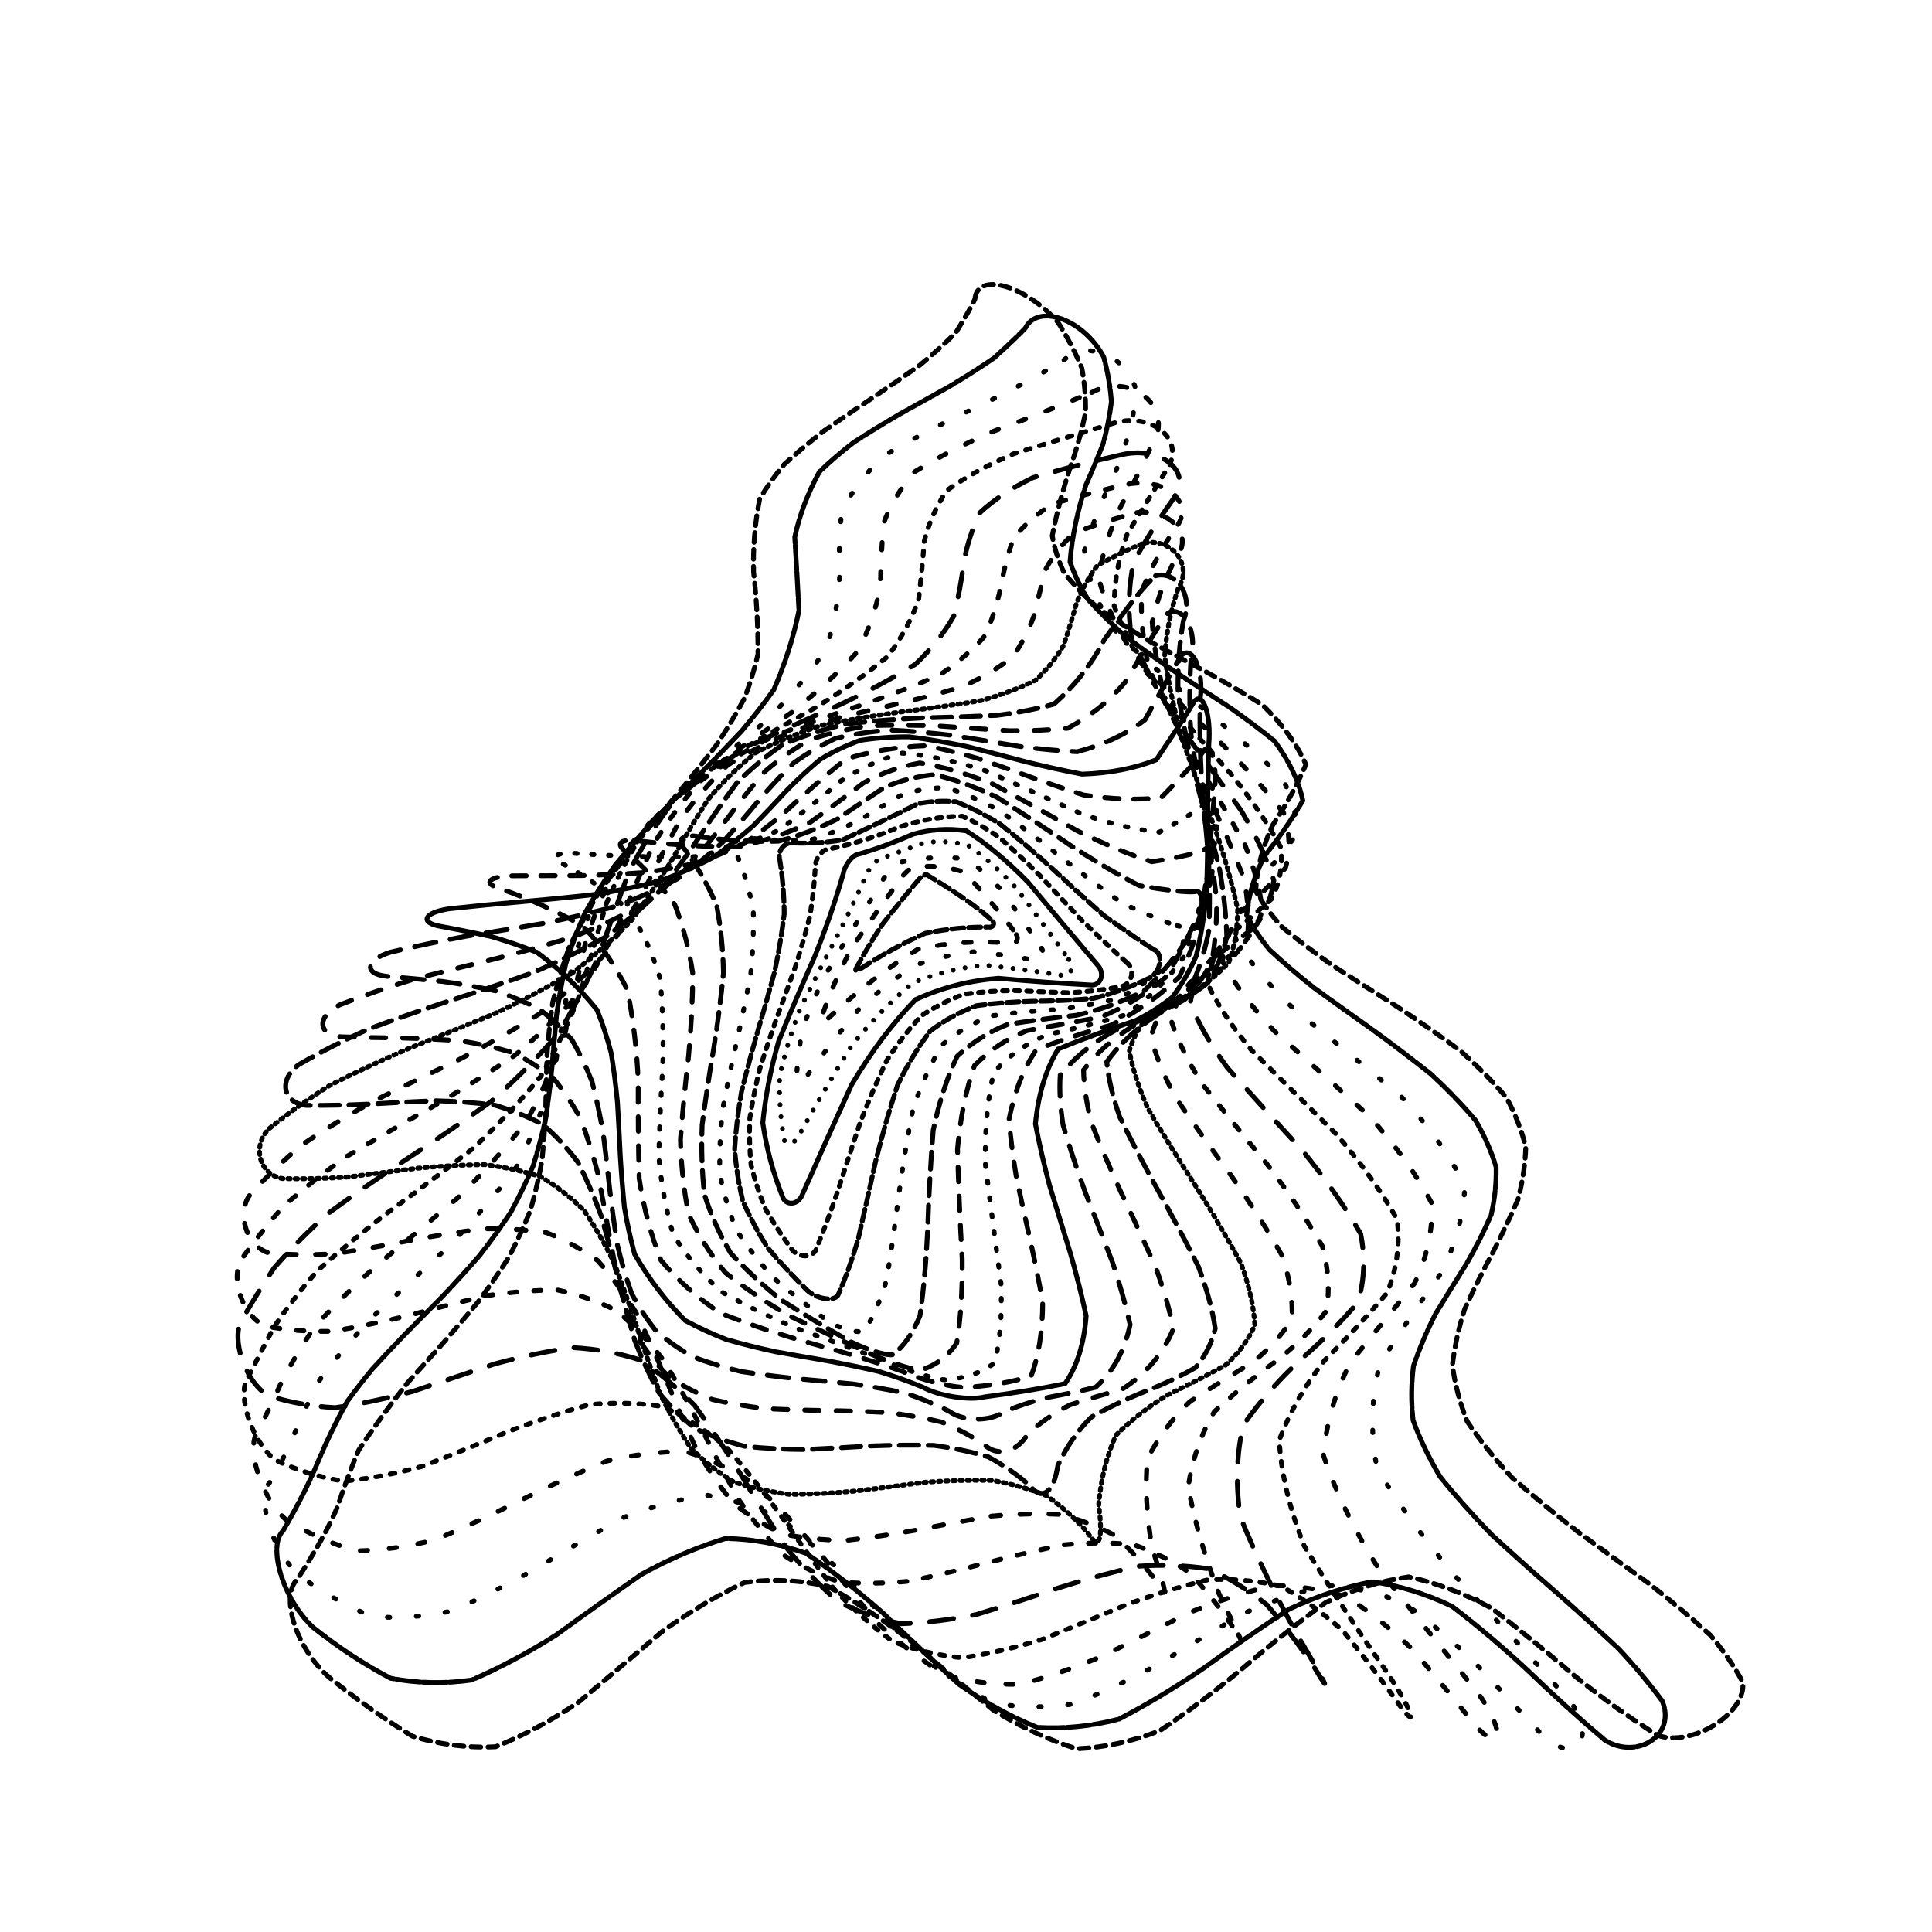 <svg xmlns="http://www.w3.org/2000/svg" version="1.1" xmlns:xlink="http://www.w3.org/1999/xlink" xmlns:svgjs="http://svgjs.dev/svgjs" viewBox="0 0 800 800"><defs><linearGradient x1="50%" y1="0%" x2="50%" y2="100%" id="ccchaos-grad"><stop stop-color="hsl(206, 75%, 49%)" stop-opacity="1" offset="0%"></stop><stop stop-color="hsl(331, 90%, 56%)" stop-opacity="1" offset="100%"></stop></linearGradient></defs><g stroke-width="2" stroke="url(#ccchaos-grad)" fill="none" stroke-linecap="round"><path d="M403.7 123.82C404.63 112.44 424.68 118.09 438.15 133.55Q444.12 143.06 447.97 152.45 449.7 161.71 449.48 170.83 447.68 179.79 444.83 188.58 438.94 205.49 435.71 221.82 437.04 229.63 440.65 237.24 446.61 244.65 454.8 251.87 464.91 258.91 476.41 265.77 488.67 272.48 500.96 279.04 512.53 285.48 522.7 291.82 535.45 304.26 540.75 316.6 535.47 329.06 526.96 341.74 520.68 355.08 519.96 368.95 524.01 376.27 530.82 383.82 540.21 391.64 551.73 399.74 564.75 408.12 578.47 416.79 592.04 425.76 604.6 435.03 615.38 444.59 623.73 454.45 629.26 464.59 631.79 474.99 631.45 485.64 628.6 496.53 623.84 507.62 617.98 518.9 611.91 530.32 606.56 541.87 602.81 553.51 601.41 565.21 602.89 576.92 607.54 588.61 615.36 600.25 626.05 611.8 639.06 623.21 653.62 634.46 668.78 645.5 683.58 656.31 697.02 666.86 708.25 677.11 716.61 687.03 721.67 696.62C723.01 709.77 700.4 723.48 686.46 718.58Q669.27 707.94 652.08 694 634.89 679.16 617.7 665.96 600.52 656.69 583.33 652.95 566.14 655.38 548.95 663.56 531.76 676.09 514.58 690.79 497.39 705.14 480.2 716.67 463.01 723.38 445.83 724.12 428.64 718.76 411.45 708.23 394.26 694.34 377.07 679.48 359.89 666.23 342.7 656.85 325.51 652.97 308.32 655.26 291.14 663.32 273.95 675.77 256.76 690.45 239.57 704.84 222.39 716.45 205.2 723.29 188.01 724.17 170.82 718.95 153.64 708.52 136.45 694.68C122.51 682.58 115.87 660.93 123.11 653.92Q134.38 636.72 139.75 623.95 143.44 612.64 148.48 600.57 157.35 587.04 168.79 572.55 175.75 564.73 183.1 556.57 190.56 548.08 197.83 539.26 204.6 530.13 210.62 520.71 215.69 511 219.68 501.03 222.58 490.82 224.45 480.4 225.49 469.79 225.95 459.03 226.16 448.14 226.48 437.15 227.28 426.09 228.88 415 231.55 403.91 235.47 392.84 240.7 381.83 247.18 370.9 254.75 360.09 263.11 349.4 271.9 338.87 280.72 328.52 289.13 318.36 296.73 308.41 303.18 298.68 308.25 289.17 311.8 279.9 313.86 270.87 313.92 253.63 312.06 237.06 311.6 221.55 314.58 206.57 318.81 199.36 324.75 192.27 332.3 185.3 341.18 178.41 350.99 171.58 361.23 164.79 371.35 158.03 380.81 151.27 389.11 144.48 395.84 137.66 402.22 127.29 403.7 123.82" stroke-dasharray="4 3" transform="rotate(0, 400, 400)" opacity="0.05"></path><path d="M405.87 134.82C410.4 123.94 429.92 129.54 439.11 144.47Q442.32 153.65 443.6 162.72 443.16 171.68 441.35 180.5 438.62 189.17 435.54 197.68 431.37 214.09 431.16 229.95 434.32 237.55 439.64 244.96 447.04 252.18 456.27 259.21 466.92 266.07 478.46 272.75 490.25 279.28 501.66 285.66 512.04 291.91 520.85 298.05 531 310.03 534.3 321.86 528.5 333.66 520.26 345.6 514.71 357.99 514.45 370.81 518.38 377.53 524.86 384.44 533.7 391.58 544.53 398.96 556.81 406.59 569.85 414.49 582.92 422.66 595.24 431.1 606.1 439.82 614.91 448.83 621.23 458.11 624.84 467.66 625.74 477.48 624.16 487.54 620.53 497.83 615.47 508.34 609.73 519.05 604.13 529.92 599.48 540.94 596.51 552.08 595.86 563.3 597.92 574.59 602.92 585.89 610.79 597.19 621.25 608.44 633.79 619.62 647.71 630.69 662.21 641.61 676.39 652.36 689.41 662.91 700.48 673.22 709 683.26C716 697.21 700.14 708.4 686.53 701.16Q669.75 688.92 652.97 674.88 636.19 661.28 619.41 650.29 602.63 643.67 585.85 642.46 569.07 646.87 552.29 656.18 535.51 668.92 518.73 683.05 501.95 696.31 485.17 706.6 468.39 712.26 451.61 712.4 434.83 706.99 418.05 696.9 401.27 683.73 384.49 669.59 367.71 656.73 350.92 647.21 334.14 642.55 317.36 643.48 300.58 649.86 283.8 660.68 267.02 674.2 250.24 688.27 233.46 700.64 216.68 709.34 199.9 712.98 183.12 710.99 166.34 703.67 149.56 692.19C135.95 681.08 128.48 659.92 134.37 653.25Q142.85 635.98 147.1 622.77 151.19 610.79 157.08 597.98 161.39 591.05 166.55 583.81 172.5 576.25 179.1 568.39 186.15 560.21 193.41 551.73 200.6 542.95 207.45 533.89 213.7 524.57 219.14 515 223.61 505.2 227.03 495.2 229.44 485.01 230.92 474.67 231.66 464.2 231.94 453.62 232.04 442.98 232.3 432.28 233.06 421.57 234.6 410.87 237.17 400.2 240.92 389.59 245.9 379.08 252.07 368.67 259.29 358.39 267.31 348.27 275.8 338.31 284.41 328.54 292.73 318.97 300.4 309.6 307.09 300.45 312.54 291.51 318.55 274.43 320.63 258.01 318.73 242.63 316.76 227.81 318.77 213.8 325.03 200.18 330.94 193.55 338.35 186.99 346.98 180.48 356.49 174.01 366.42 167.55 376.28 161.09 385.57 154.6 393.84 148.07 403.28 138.15 405.87 134.82" stroke-dasharray="10 1" transform="rotate(4.04, 400, 400)" opacity="0.09"></path><path d="M404.91 145.86C413.04 135.44 431.87 140.98 436.69 155.38Q436.71 172.99 432.17 190.15 426.72 206.76 424.38 222.75 428.36 238.06 440.04 252.64 458.44 266.52 480.49 279.7 501.89 292.26 518.4 304.29 527.17 315.89 527.63 327.22 521.78 338.43 513.6 349.7 507.92 361.21 508.93 373.13 518.89 385.62 537.36 398.85 561.27 412.94 585.78 427.99 605.77 444.06 617.33 461.18 619.08 479.33 612.59 498.45 602.01 518.45 592.87 539.18 590.36 560.47 597.8 582.12 615.5 603.91 640.66 625.59 668.1 646.93 691.83 667.69C703.72 682.15 694.99 691.19 681.81 682.34Q665.56 669.43 649.31 656.08 633.06 644.27 616.81 635.74 600.57 631.74 584.32 632.86 568.07 638.94 551.82 649.07 535.57 661.78 519.32 675.18 503.08 687.31 486.83 696.38 470.58 701.06 454.33 700.65 438.08 695.22 421.83 685.56 405.58 673.1 389.34 659.68 373.09 647.26 356.84 637.68 340.59 632.34 324.34 632.04 308.09 636.81 291.84 645.96 275.6 658.14 259.35 671.55 243.1 684.22 226.85 694.28 210.6 700.27 194.35 701.28 178.1 697.18 161.85 688.56C148.67 679.11 140.1 659 144.57 652.3Q148.8 642.47 151.63 631.85 154.5 620.29 158.99 607.65 166.28 593.87 176.74 578.91 189.75 562.8 203.82 545.61 217 527.42 227.49 508.38 234.24 488.65 237.29 468.41 237.89 447.87 238.13 427.22 240.34 406.67 246.37 386.39 256.97 366.56 271.5 347.31 288.03 328.76 303.91 311 316.56 294.06 324.28 277.95 326.82 262.66 325.56 248.13 323.11 234.28 322.59 221 326.65 208.16 336.62 195.63 352.06 183.28 370.8 170.95 389.56 158.52 404.91 145.86 404.91 145.86 404.91 145.86" stroke-dasharray="1 11" transform="rotate(8.08, 400, 400)" opacity="0.13"></path><path d="M401.04 156.89C412.18 146.96 430.18 152.42 431.17 166.27Q428.08 183.23 422.88 199.77 419.08 215.81 419.9 231.28 427.36 246.11 441.67 260.27 461.07 273.76 482.32 286.6 501.56 298.82 515.36 310.5 521.74 321.73 520.79 332.64 514.64 343.35 507 354.02 502.07 364.79 503.42 375.84 512.94 387.32 530.24 399.38 552.73 412.14 576.29 425.73 596.36 440.21 609.29 455.65 613.33 472.07 609.2 489.45 599.96 507.74 590.19 526.86 584.72 546.68 587.28 567.06 599.44 587.82 620.06 608.77 645.62 629.69 671.1 650.37C686.49 664.98 684.23 672.36 671.6 662.69Q656.01 649.98 640.43 638 624.84 628.38 609.26 622.42 593.67 620.92 578.08 624.1 562.5 631.52 546.91 642.17 531.33 654.61 515.74 667.17 500.16 678.13 484.57 686.03 468.98 689.78 453.4 688.88 437.81 683.45 422.23 674.23 406.64 662.47 391.06 649.75 375.47 637.8 359.88 628.24 344.3 622.35 328.71 620.94 313.13 624.2 297.54 631.68 281.95 642.38 266.37 654.84 250.78 667.39 235.2 678.31 219.61 686.13 204.02 689.8 188.44 688.82 172.85 683.32C160.21 676.03 150.53 657.42 153.63 650.4Q156.54 639.95 158.92 628.57 162.21 616.17 167.7 602.69 176.14 588.11 187.43 572.48 200.65 555.84 214.23 538.28 226.39 519.95 235.64 500.97 241.27 481.52 243.56 461.77 243.8 441.9 243.94 422.1 246.06 402.52 251.82 383.32 261.87 364.63 275.67 346.57 291.58 329.22 307.25 312.62 320.3 296.81 328.97 281.78 332.71 267.48 332.33 253.87 329.89 240.85 328.11 228.33 329.64 216.2 336.3 204.32 348.51 192.57 365.11 180.82 383.66 168.97 401.04 156.89 401.04 156.89 401.04 156.89" stroke-dasharray="3 9" transform="rotate(12.12, 400, 400)" opacity="0.16"></path><path d="M394.91 167.93C408.01 158.49 425.05 163.86 423.26 177.15Q418.71 193.45 414.36 209.37 413.19 224.83 417.45 239.76 428.05 254.11 444.26 267.84 463.88 280.95 483.76 293.43 500.56 305.32 511.69 316.67 515.92 327.56 513.8 338.08 507.53 348.35 500.47 358.48 496.27 368.63 497.92 378.92 506.99 389.49 523.15 400.5 544.24 412.06 566.74 424.29 586.71 437.29 600.72 451.13 606.86 465.85 605.16 481.48 597.71 498.01 588.14 515.4 580.71 533.57 579.21 552.43 586.01 571.84 601.36 591.66 623.31 611.73 648.17 631.85C665.3 646.26 668.04 652.48 656.04 642.75Q641.23 631.02 626.43 620.94 611.62 613.76 596.82 610.36 582.01 611.17 567.21 616.09 552.4 624.51 537.6 635.38 522.79 647.36 507.99 658.96 493.19 668.75 478.38 675.51 463.58 678.4 448.77 677.07 433.97 671.68 419.16 662.89 404.36 651.81 389.55 639.79 374.75 628.34 359.95 618.86 345.14 612.54 330.34 610.16 315.53 612.01 300.73 617.87 285.92 627 271.12 638.28 256.32 650.3 241.51 661.59 226.71 670.73 211.9 676.6 197.1 678.47 182.3 676.1C170.29 671.26 159.7 654.52 161.72 646.98Q163.86 635.7 166.36 623.45 170.49 610.2 177.17 595.93 186.69 580.69 198.59 564.53 211.74 547.56 224.59 529.87 235.59 511.6 243.58 492.91 248.14 473.94 249.74 454.86 249.67 435.83 249.73 416.99 251.79 398.48 257.27 380.43 266.77 362.94 279.84 346.09 295.08 329.93 310.44 314.49 323.75 299.79 333.28 285.79 338.22 272.46 338.93 259.73 336.91 247.53 334.44 235.75 333.98 224.29 337.6 213.04 346.36 201.89 360.01 190.72 377.01 179.43 394.91 167.93 394.91 167.93 394.91 167.93" stroke-dasharray="2 4" transform="rotate(16.16, 400, 400)" opacity="0.20"></path><path d="M387.47 179C401.27 170.01 417.26 175.28 414.01 188.03Q409.64 203.67 407.39 218.96 409.44 233.83 417.06 248.21 430.2 262.07 447.51 275.36 466.61 288.07 484.62 300.19 498.85 311.75 507.41 322.78 509.73 333.35 506.68 343.52 500.44 353.4 494.01 363.07 490.5 372.66 492.42 382.29 501.05 392.08 516.11 402.16 535.81 412.65 557.19 423.66 576.83 435.3 591.66 447.64 599.65 460.75 600.34 474.68 595.01 489.46 586.36 505.06 577.97 521.47 573.41 538.63 575.44 556.45 585.32 574.84 602.49 593.67 624.63 612.8C641.69 626.66 647.43 632.24 636.13 623.15Q622.19 613.04 608.25 605.22 594.31 600.55 580.38 599.59 566.44 602.42 552.5 608.73 538.57 617.82 524.63 628.64 510.69 639.98 496.75 650.55 482.82 659.17 468.88 664.85 454.94 666.96 441.01 665.25 427.07 659.92 413.13 651.57 399.19 641.15 385.26 629.83 371.32 618.89 357.38 609.57 343.45 602.93 329.51 599.71 315.57 600.27 301.63 604.57 287.7 612.09 273.76 622.01 259.82 633.19 245.89 644.38 231.95 654.3 218.01 661.84 204.08 666.15 190.14 666.73C178.84 664.41 167.77 649.74 169.14 641.56Q171.13 629.4 174.28 616.3 179.56 602.27 187.47 587.37 197.91 571.65 210.12 555.19 222.9 538.11 234.81 520.53 244.56 502.57 251.28 484.38 254.84 466.09 255.83 447.85 255.51 429.78 255.53 412.02 257.52 394.66 262.73 377.81 271.67 361.54 284 345.9 298.53 330.92 313.49 316.63 326.93 303 337.18 290.01 343.29 277.61 345.23 265.74 344 254.31 341.37 243.25 339.54 232.45 340.59 221.82 345.98 211.25 356.2 200.65 370.58 189.93 387.47 179 387.47 179 387.47 179" stroke-dasharray="10 8" transform="rotate(20.2, 400, 400)" opacity="0.24"></path><path d="M379.91 190.06C393.07 181.55 407.97 186.7 404.67 198.89Q401.94 213.86 402.62 228.51 408.05 242.78 418.58 256.62 433.49 269.97 451.06 282.81 468.97 295.11 484.76 306.87 496.36 318.09 502.54 328.82 503.22 339.08 499.48 348.93 493.41 358.45 487.63 367.72 484.78 376.83 486.93 385.89 495.11 395.01 509.11 404.29 527.43 413.84 547.63 423.78 566.79 434.19 582.15 445.17 591.71 456.79 594.68 469.12 591.64 482.19 584.5 496.03 576.08 510.65 569.54 526.01 567.7 542.09 572.44 558.82 584.25 576.12 602.14 593.89C617.5 606.9 624.02 612.27 613.45 604.39Q600.43 596.37 587.4 590.99 574.38 588.81 561.35 590.04 548.33 594.56 535.3 601.91 522.28 611.33 509.26 621.86 496.23 632.41 483.21 641.9 470.18 649.37 457.16 654.03 444.13 655.42 431.11 653.39 418.08 648.15 405.06 640.23 392.03 630.46 379.01 619.83 365.98 609.43 352.96 600.34 339.93 593.47 326.91 589.55 313.88 588.96 300.86 591.78 287.83 597.71 274.81 606.14 261.78 616.21 248.76 626.89 235.73 637.07 222.71 645.72 209.68 651.95 196.66 655.11C186.09 655.19 175.12 642.68 176.32 633.85Q178.79 620.86 183.01 607.04 189.58 592.43 198.62 577.1 209.7 561.14 221.91 544.64 234.03 527.71 244.82 510.48 253.24 493.05 258.73 475.56 261.36 458.13 261.82 440.87 261.31 423.88 261.31 407.28 263.24 391.13 268.18 375.51 276.58 360.47 288.17 346.03 301.95 332.22 316.41 319.03 329.84 306.45 340.67 294.43 347.86 282.92 351.09 271.87 350.92 261.2 348.65 250.82 346.1 240.67 345.2 230.63 347.59 220.64 354.28 210.6 372.62 195.25 379.91 190.06" stroke-dasharray="3 7" transform="rotate(24.24, 400, 400)" opacity="0.28"></path><path d="M373.39 201.15C384.76 193.08 398.63 198.1 396.5 209.75Q396.45 224.04 400.42 238.04 408.97 251.71 421.73 264.98 437.53 277.82 454.56 290.19 470.74 302.07 484.07 313.46 493.09 324.35 497.12 334.76 496.42 344.71 492.22 354.27 486.43 363.47 481.32 372.38 479.1 381.09 481.44 389.66 489.19 398.2 502.16 406.8 519.13 415.56 538.09 424.56 556.6 433.9 572.22 443.67 583.06 453.95 588.1 464.8 587.41 476.29 582.2 488.44 574.57 501.29 567.12 514.86 562.5 529.12 562.84 544.05 569.36 559.62 582.1 575.75C594.51 587.67 599.86 593.25 590.04 586.99Q577.93 581.33 565.81 578.42 553.7 578.53 541.58 581.65 529.47 587.49 517.35 595.51 505.24 604.97 493.12 614.99 481.01 624.63 468.89 633.02 456.78 639.36 444.66 643.07 432.55 643.82 420.43 641.52 408.32 636.39 396.2 628.91 384.08 619.77 371.97 609.82 359.85 599.97 347.74 591.15 335.62 584.17 323.51 579.68 311.39 578.09 299.28 579.55 287.16 583.93 275.05 590.82 262.93 599.58 250.82 609.4 238.7 619.36 226.59 628.55 214.47 636.12 202.35 641.36C192.53 643.55 182.27 633.1 183.81 623.73Q187.26 610.08 192.8 595.74 200.64 580.8 210.58 565.31 221.96 549.38 233.81 533.11 245.02 516.59 254.54 499.94 261.61 483.26 265.93 466.66 267.72 450.23 267.73 434.07 267.08 418.26 267.08 402.88 268.96 387.97 273.63 373.59 281.49 359.77 292.33 346.52 305.32 333.84 319.21 321.73 332.49 310.14 343.74 299.05 351.89 288.4 356.4 278.14 357.49 268.19 356 258.48 353.35 248.94 351.21 239.5 351.2 230.07 354.6 220.58 367.72 206.05 373.39 201.15" stroke-dasharray="4 8" transform="rotate(28.28, 400, 400)" opacity="0.32"></path><path d="M368.98 212.24C377.73 204.64 390.63 209.51 390.6 220.59Q393.73 234.19 400.89 247.55 411.93 260.6 426.04 273.3 441.85 285.61 457.64 297.5 471.67 308.95 482.45 319.95 489.03 330.49 491.17 340.58 489.39 350.24 484.94 359.51 479.52 368.42 475.09 377.02 473.45 385.37 475.95 393.53 483.27 401.59 495.25 409.62 510.9 417.7 528.59 425.91 546.29 434.34 561.92 443.06 573.72 452.16 580.57 461.7 582.17 471.74 579.15 482.33 572.95 493.52 565.6 505.34 559.37 517.8 556.36 530.91 558.18 544.64 565.61 558.98C574.36 569.64 577.02 575.69 567.89 571.31Q556.65 568.09 545.4 567.51 534.15 569.63 522.9 574.28 511.65 581.05 500.41 589.39 489.16 598.61 477.91 607.94 466.66 616.59 455.41 623.86 444.16 629.13 432.92 631.96 421.67 632.13 410.42 629.61 399.17 624.62 387.92 617.57 376.68 609.05 365.43 599.77 354.18 590.49 342.93 582 331.68 575 320.43 570.07 309.19 567.63 297.94 567.87 286.69 570.78 275.44 576.11 264.19 583.42 252.94 592.11 241.69 601.44 230.45 610.64 219.2 618.95 207.95 625.67C198.82 629.57 189.85 621.02 192.13 611.25Q196.9 597.2 203.8 582.63 212.72 567.63 223.22 552.28 234.53 536.67 245.69 520.88 255.76 505.02 263.91 489.17 269.64 473.42 272.87 457.86 273.93 442.56 273.58 427.6 272.84 413.02 272.86 398.89 274.69 385.24 279.09 372.1 286.42 359.48 296.5 347.38 308.68 335.8 321.91 324.71 334.91 314.08 346.41 303.88 355.35 294.05 361.08 284.53 363.52 275.28 363.15 266.21 360.96 257.28 358.29 248.4 356.63 239.52 357.3 230.57 365.13 216.87 368.98 212.24" stroke-dasharray="1 2" transform="rotate(32.32, 400, 400)" opacity="0.35"></path><path d="M367.4 223.35C373.16 216.19 385.2 220.92 387.7 231.42Q394.01 244.34 403.8 257.03 416.49 269.45 431.01 281.57 446 293.34 459.99 304.73 471.61 315.74 479.86 326.33 484.21 336.51 484.76 346.27 482.18 355.64 477.65 364.62 470.27 381.43 470.47 397.42 477.36 405.08 488.37 412.63 502.74 420.15 519.15 427.71 535.92 435.37 551.32 443.21 563.76 451.3 572.1 459.7 575.82 468.47 575.09 477.67 570.8 487.36 564.39 497.56 557.67 508.31 552.54 519.63 550.66 531.54 553.25 544.03C558.2 553.36 557.3 560.04 548.81 557.61Q538.36 556.73 527.9 558.22 517.45 561.99 506.99 567.75 496.53 575.08 486.08 583.42 475.62 592.16 465.17 600.65 454.71 608.26 444.25 614.42 433.8 618.68 423.34 620.71 412.89 620.37 402.43 617.69 391.97 612.85 381.52 606.23 371.06 598.31 360.61 589.69 350.15 580.99 339.7 572.88 329.24 565.95 318.78 560.71 308.33 557.56 297.87 556.73 287.42 558.29 276.96 562.11 266.51 567.91 256.05 575.26 245.59 583.62 235.14 592.36 224.68 600.84 214.23 608.42C205.74 613.52 198.47 606.59 201.73 596.65Q207.93 582.5 216.04 568.02 225.71 553.27 236.35 538.35 247.19 523.33 257.37 508.28 266.12 493.29 272.86 478.43 277.32 463.76 279.55 449.36 279.98 435.28 279.35 421.57 278.57 408.26 278.63 395.4 280.41 383 284.55 371.07 291.35 359.61 300.68 348.63 312.03 338.09 324.54 327.98 337.13 318.27 348.69 308.9 358.23 299.85 365.05 291.05 368.69 274.07 366.04 257.35 365.4 231.94 367.4 223.35" stroke-dasharray="8 4" transform="rotate(36.36, 400, 400)" opacity="0.39"></path><path d="M368.98 234.45C371.86 227.75 383.13 232.3 388.14 242.24Q397.11 254.46 408.69 266.48 422.03 278.27 436.05 289.78 449.53 300.99 461.31 311.88 470.43 322.42 476.28 332.59 478.68 342.39 477.95 351.82 474.83 360.87 470.41 369.57 464.13 385.83 464.99 401.26 471.45 408.57 481.54 415.74 494.66 422.81 509.76 429.83 525.51 436.87 540.45 443.99 553.22 451.23 562.72 458.68 567.98 474.55 562.86 491.49 556.66 500.68 550.64 510.36 546.32 520.53 545.06 531.21C546.59 539.23 541.97 546.59 534.06 546.03Q524.3 547.22 514.55 550.43 504.8 555.43 495.04 561.9 485.29 569.4 475.53 577.45 465.78 585.52 456.02 593.07 446.27 599.61 436.51 604.7 426.76 608.02 417.01 609.33 407.25 608.56 397.5 605.76 387.74 601.1 377.99 594.91 368.23 587.57 358.48 579.59 348.73 571.48 338.97 563.78 329.22 557 319.46 551.58 309.71 547.88 299.96 546.14 290.2 546.48 280.45 548.88 270.69 553.17 260.94 559.08 251.19 566.21 241.43 574.1 231.68 582.23 221.92 590.06C214.01 595.83 208.63 590.19 212.95 580.31Q220.45 566.39 229.43 552.31 239.41 538.12 249.75 523.9 259.75 509.71 268.7 495.62 276.03 481.68 281.37 467.96 284.62 454.49 285.98 441.34 285.9 428.53 285.06 416.1 284.29 404.07 284.4 392.46 286.13 381.28 290.01 370.52 296.29 360.19 304.89 350.26 315.39 340.72 327.1 331.54 339.16 322.69 350.61 314.12 360.55 305.81 368.27 297.69 374.53 281.92 373.95 266.33 369.3 242.51 368.98 234.45" stroke-dasharray="6 7" transform="rotate(40.4, 400, 400)" opacity="0.43"></path><path d="M373.59 245.57C374.06 239.32 384.68 243.69 391.74 253.04Q402.5 264.56 414.84 275.9 427.86 287.04 440.58 297.94 452.04 308.58 461.4 318.94 468.06 328.99 471.74 338.73 472.52 348.13 470.83 357.2 467.41 365.93 463.24 374.33 458.06 390.07 459.51 404.96 465.55 411.99 474.76 418.84 486.66 425.54 500.46 432.13 515.1 438.67 529.39 445.21 542.18 451.78 552.49 458.45 561.43 472.37 560.45 487.01 555.58 494.86 549.8 503.06 544.37 511.66 540.55 520.68C539.4 527.45 531.56 535.43 524.14 536.52Q515 539.43 505.86 543.91 496.72 549.71 487.58 556.48 478.44 563.84 469.29 571.35 460.15 578.59 451.01 585.14 441.87 590.61 432.73 594.68 423.59 597.13 414.44 597.81 405.3 596.67 396.16 593.8 387.02 589.35 377.88 583.57 368.74 576.81 359.59 569.46 350.45 561.95 341.31 554.7 332.17 548.13 323.03 542.64 313.89 538.53 304.74 536.05 295.6 535.34 286.46 536.44 277.32 539.28 268.18 543.7 259.03 549.45 249.89 556.19 240.75 563.54 231.61 571.06C224.19 576.99 220.64 572.3 225.89 562.73Q234.32 549.38 243.7 535.99 253.5 522.63 263.12 509.35 271.97 496.21 279.51 483.24 285.38 470.49 289.38 458.01 291.55 445.82 292.16 433.95 291.68 422.44 290.73 411.29 289.99 400.52 290.17 390.13 291.85 380.12 295.47 370.49 301.25 361.22 309.11 352.29 318.75 343.69 329.63 335.38 341.05 327.34 352.2 319.53 362.32 311.91 370.72 304.45 379.52 289.85 381.53 275.35 375.36 253.1 373.59 245.57" stroke-dasharray="9 6" transform="rotate(44.44, 400, 400)" opacity="0.47"></path><path d="M380.67 256.72C379.51 250.9 389.56 255.07 397.89 263.84Q409.37 274.64 421.43 285.3 433.26 295.78 444.08 306.06 453.21 316.11 460.11 325.92 464.49 335.47 466.31 344.74 465.8 353.72 463.46 362.41 456.43 378.75 451.02 394.22 455.45 408.36 468.01 421.82 478.75 428.22 491.26 434.47 504.72 440.62 518.19 446.7 530.73 452.75 541.48 458.8 553.52 471.17 556.68 483.94 548.7 497.76 538.75 512.42C535.95 518.07 525.84 526.53 518.85 528.94Q510.25 533.11 501.65 538.41 493.04 544.58 484.44 551.29 475.83 558.22 467.23 565.01 458.63 571.32 450.02 576.82 441.42 581.25 432.81 584.38 415.61 585.39 398.4 581.83 389.79 577.6 381.19 572.24 372.59 566.04 363.98 559.31 355.38 552.38 346.77 545.61 338.17 539.33 329.57 533.88 320.96 529.51 312.36 526.45 295.15 525.59 277.94 529.3 269.34 533.6 260.74 539 252.13 545.24 243.53 551.99C236.55 557.61 234.54 553.52 240.42 544.49Q249.28 531.99 258.52 519.56 267.66 507.25 276.18 495.11 283.65 483.16 289.7 471.43 294.13 459.97 296.89 448.78 298.13 437.9 298.13 427.34 297.36 417.11 296.35 407.21 295.69 397.65 295.94 388.43 297.57 379.54 300.94 370.97 306.21 362.7 313.35 354.71 322.14 346.99 332.14 339.5 342.82 332.22 353.52 325.12 363.59 318.16 372.42 311.32 383.49 297.84 388.3 284.41 382.93 263.72 380.67 256.72" stroke-dasharray="5 0" transform="rotate(48.48, 400, 400)" opacity="0.51"></path><path d="M389.28 267.86C387.39 262.48 396.9 266.43 405.59 274.62Q416.71 284.7 427.57 294.66 437.55 304.47 446.1 314.11 452.8 323.56 457.38 332.81 459.2 350.48 455.92 367.43 449.54 383.08 445.22 397.96 449.77 411.61 461.31 424.59 470.93 430.73 482.17 436.71 494.41 442.55 506.93 448.28 518.97 453.92 529.8 459.51 544.23 470.68 551.17 481.98 546.77 493.84 538.4 506.24C535 510.94 523.84 519.64 517.25 522.99Q501.02 533.62 484.8 546.1 468.57 558.28 452.34 568.07 436.11 573.76 419.89 574.39 403.66 569.85 387.43 560.91 371.21 549.12 354.98 536.51 338.75 525.25 322.52 517.29 306.29 514 290.07 515.94 273.84 522.78 257.61 533.34C251.02 538.29 250.08 534.51 256.17 526.22Q264.86 514.8 273.44 503.53 281.49 492.44 288.64 481.55 294.59 470.89 299.15 460.48 302.23 450.34 303.9 440.47 304.36 430.89 303.91 421.6 302.17 404.06 301.71 387.4 307.24 372.09 317.63 357.52 325.55 350.61 334.66 343.88 344.51 337.31 354.61 330.87 364.43 324.54 373.42 318.29 386.32 305.9 393.85 293.5 391.18 274.34 389.28 267.86" stroke-dasharray="6 6" transform="rotate(52.52, 400, 400)" opacity="0.54"></path><path d="M398.3 279.02C396.53 274.07 405.48 277.8 413.65 285.39Q432.43 304 446.32 322.12 453.24 339.6 453.18 356.34 448.32 372.25 442.37 387.28 439.51 401.4 443.11 414.64 454.65 427.04 473.21 438.7 495.66 449.74 517.6 460.31 534.62 470.59 543.71 480.79 544.22 491.12 538.13 501.78C535.05 505.74 524.07 514.42 517.88 518.29Q502.59 529.19 487.31 540.68 472.03 551.07 456.75 558.85 441.47 562.86 426.19 562.51 410.9 557.85 395.62 549.57 380.34 538.89 365.06 527.38 349.78 516.74 334.49 508.52 319.21 503.95 303.93 503.69 288.65 507.79 273.37 515.63C267.17 519.63 266.69 515.95 272.55 508.51Q287.95 488.36 300.22 469.02 307.78 450.61 310.42 433.2 309.5 416.81 307.53 401.43 307.49 387.01 311.88 373.47 321.94 360.68 337.2 348.51 355.54 336.79 373.8 325.35 388.69 314.02 397.87 302.63 399.47 285.01 398.3 279.02" stroke-dasharray="1 6" transform="rotate(56.56, 400, 400)" opacity="0.58"></path><path d="M406.48 290.18C405.52 285.67 413.9 289.16 420.8 296.14Q435.34 313.31 444.59 330.06 447.8 346.3 445.78 361.92 440.73 376.86 435.72 391.07 433.88 404.51 437.64 417.17 448.03 429.09 464.37 440.31 484.44 450.9 504.97 460.96 522.48 470.62 534.18 480.01 538.71 489.28 536.53 498.6C534.49 502 524.74 510.41 518.94 514.42Q504.63 524.79 490.33 534.84 476.02 543.31 461.71 549.17 447.41 551.67 433.1 550.52 418.79 545.85 404.48 538.25 390.18 528.65 375.87 518.24 361.56 508.32 347.25 500.12 332.95 494.65 318.64 492.58 304.33 494.18 290.02 499.25C284.22 502.16 283.69 498.4 288.87 491.92Q301.6 474.45 310.74 457.79 315.58 441.98 316.51 427.06 314.97 412.99 313.11 399.75 313.27 387.26 317.35 375.44 326.29 364.18 339.79 353.36 356.37 342.84 373.64 332.5 388.98 322.18 400.15 311.77 406.2 295.66 406.48 290.18" stroke-dasharray="6 6" transform="rotate(60.6, 400, 400)" opacity="0.62"></path><path d="M412.73 301.35C412.98 297.26 420.73 300.5 425.92 306.88Q435.85 322.58 440.91 337.94 441.24 352.89 438.03 367.35 433.24 381.26 429.26 394.57 428.35 407.25 432.19 419.28 441.45 430.67 455.68 441.42 473.34 451.59 492.09 461.23 509.33 470.41 522.67 479.22 530.55 487.76 532.51 496.15C531.88 499.16 524.1 507.04 518.72 510.83Q505.46 520.06 492.21 528.37 478.95 534.9 465.69 538.98 452.43 540.2 439.17 538.42 425.91 533.83 412.66 526.91 399.4 518.36 386.14 509.05 372.88 499.96 359.62 492 346.36 485.99 333.1 482.56 319.84 482.05 306.58 484.51C301.21 486.31 300.18 482.4 304.35 476.9Q313.95 462.1 320.04 448.04 322.55 434.7 322.19 422.09 320.32 410.15 318.69 398.85 319.06 388.11 322.82 377.85 330.68 367.99 342.46 358.41 357.16 349.02 373.08 339.72 388.22 330.39 400.65 320.95 410.87 306.32 412.73 301.35" stroke-dasharray="7 4" transform="rotate(64.64, 400, 400)" opacity="0.66"></path><path d="M416.25 312.54C417.81 308.87 424.86 311.85 428.2 317.62Q433.77 331.83 435.43 345.78 433.81 359.4 430.1 372.65 425.92 385.46 423.01 397.79 422.91 409.63 426.73 420.93 434.91 431.7 447.14 441.94 462.4 451.67 479.1 460.9 495.37 469.68 509.37 478.05 519.62 486.09 525.25 493.86C526.1 496.61 520.59 503.75 515.68 507.06Q503.58 514.72 491.48 521.14 479.37 525.81 467.27 528.31 455.17 528.46 443.06 526.23 430.96 521.82 418.85 515.58 406.75 508.04 394.65 499.83 382.54 491.63 370.44 484.12 358.33 477.92 346.23 473.56 334.13 471.4 322.02 471.61C317.11 472.38 315.33 468.32 318.33 463.77Q324.72 451.52 328.1 439.87 328.77 428.8 327.56 418.28 325.62 408.26 324.3 398.7 324.87 389.52 328.3 380.67 335.11 372.07 345.23 363.65 357.99 355.32 372.26 347.01 386.58 338.65 399.48 330.16 412.95 317.01 416.25 312.54" stroke-dasharray="1 7" transform="rotate(68.68, 400, 400)" opacity="0.70"></path><path d="M416.59 323.73C419.28 320.48 425.55 323.18 427.21 328.33Q429.2 341.04 428.48 353.55 425.8 365.81 422.2 377.78 418.87 389.42 416.98 400.7 417.56 411.59 421.27 422.08 428.41 432.14 438.76 441.78 451.67 450.98 466.14 459.77 480.89 468.15 494.61 476.15 506.1 483.8 514.43 491.14C516.55 493.71 513.24 499.95 508.85 502.6Q498.01 508.45 487.17 513.01 476.33 515.97 465.49 517.15 454.65 516.46 443.81 513.95 432.97 509.79 422.13 504.25 411.29 497.69 400.45 490.54 389.61 483.29 378.77 476.4 367.93 470.33 357.09 465.48 346.25 462.17 335.41 460.61C331.02 460.51 328.42 456.39 330.28 452.7Q333.75 442.78 334.95 433.3 332.62 415.74 329.94 399.2 330.68 391.42 333.78 383.83 339.6 376.39 348.12 369.03 358.93 361.7 371.32 354.35 384.33 346.93 396.87 339.38 412.25 327.69 416.59 323.73" stroke-dasharray="5 2" transform="rotate(72.72, 400, 400)" opacity="0.73"></path><path d="M413.8 334.94C417.21 332.1 422.67 334.51 423.02 339.04Q422.52 350.23 420.48 361.26 417.54 372.12 414.49 382.76 412.13 393.16 411.19 403.31 412.29 413.16 415.82 422.72 421.95 431.96 430.54 440.87 441.21 449.45 453.35 457.69 466.18 465.6 478.82 473.19 490.42 480.46 500.19 487.44C503.14 489.89 501.66 495.14 497.81 497.06Q488.33 501.07 478.85 503.9 469.37 505.41 459.89 505.52 450.41 504.23 440.93 501.6 431.45 497.77 421.97 492.92 412.49 487.31 403 481.21 393.52 474.94 384.04 468.8 374.56 463.12 365.08 458.18 355.6 454.23 346.12 451.46C342.26 450.71 339.05 446.64 339.89 443.72Q340.22 428.37 337.67 413.84 336.35 400.35 339.27 387.28 344.14 380.89 351.14 374.53 360.05 368.16 370.44 361.74 381.72 355.24 393.19 348.62 408.96 338.4 413.8 334.94" stroke-dasharray="2 3" transform="rotate(76.76, 400, 400)" opacity="0.77"></path><path d="M408.36 346.15C411.97 343.73 416.6 345.83 416.15 349.73Q411.95 368.91 407.17 387.59 405.65 405.61 410.38 422.84 422.49 439.18 440.88 454.56 462.47 468.95 483.08 482.35C486.37 484.66 486.15 488.89 482.88 490.09Q466.76 493.76 450.63 493.44 434.51 489.17 418.39 481.58 402.27 471.79 386.14 461.24 370.02 451.48 353.9 443.95C350.63 442.81 347.12 438.96 347.22 436.69Q345.67 424.51 342.62 412.95 341.36 401.83 344.75 390.95 354.33 380.11 369.77 369.15 388.91 357.88 408.36 346.15 408.36 346.15 408.36 346.15" stroke-dasharray="9 0" transform="rotate(80.8, 400, 400)" opacity="0.81"></path><path d="M401.14 357.36C404.48 355.35 408.26 357.14 407.52 360.4Q403.44 376.5 400.36 392.27 400.36 407.61 404.93 422.44 414.61 436.7 428.83 450.32 446.05 463.26 464.04 475.5C467.16 477.64 467.58 480.89 464.9 481.46Q451.66 482.58 438.43 480.93 425.19 476.68 411.96 470.25 398.72 462.31 385.48 453.67 372.24 445.22 359.01 437.83C356.32 436.53 352.91 433.06 352.6 431.32Q350.1 421.88 347.65 412.72 347.17 403.71 350.24 394.76 357.69 385.75 369.46 376.58 384.53 367.14 401.14 357.36 401.14 357.36 401.14 357.36" stroke-dasharray="0 5" transform="rotate(84.84, 400, 400)" opacity="0.85"></path><path d="M393.27 368.6C395.95 366.99 398.91 368.44 398.27 371.07Q395.49 384.04 394.2 396.81 395.33 409.33 399.49 421.55 406.9 433.43 417.31 444.95 430.06 456.05 444.16 466.73C446.76 468.62 447.31 470.98 445.21 471.07Q434.83 470.42 424.44 468.06 414.06 464.14 403.67 458.92 393.28 452.75 382.9 446.02 372.51 439.19 362.12 432.71C360.02 431.48 357.08 428.54 356.66 427.23Q353.73 412.93 355.73 398.67 361.26 391.43 369.66 384.03 386.93 372.51 393.27 368.6" stroke-dasharray="1 10" transform="rotate(88.88, 400, 400)" opacity="0.89"></path><path d="M385.99 379.83C387.81 378.64 389.99 379.75 389.67 381.72Q388.8 401.2 394.05 420.17 406.39 438.48 424.64 455.98C426.49 457.52 426.86 459.11 425.31 458.9Q410.06 454.83 394.81 447.58 379.55 438.24 364.3 428.17C362.75 427.16 360.57 424.89 360.27 423.93Q358.38 413.35 361.23 402.58 378.25 385.64 385.99 379.83" stroke-dasharray="3 8" transform="rotate(92.92, 400, 400)" opacity="0.92"></path><path d="M380.43 391.08C381.42 390.27 382.85 391.03 382.85 392.36Q384.24 405.46 388.61 418.36 396.13 431.01 406.56 443.36C407.62 444.46 407.7 445.41 406.7 445.11Q396.73 441.31 386.75 436.26 376.78 430.28 366.81 423.76C365.8 423.09 364.48 421.55 364.37 420.9Q374.31 398.69 380.43 391.08" stroke-dasharray="5 2" transform="rotate(96.96, 400, 400)" opacity="0.96"></path></g></svg>